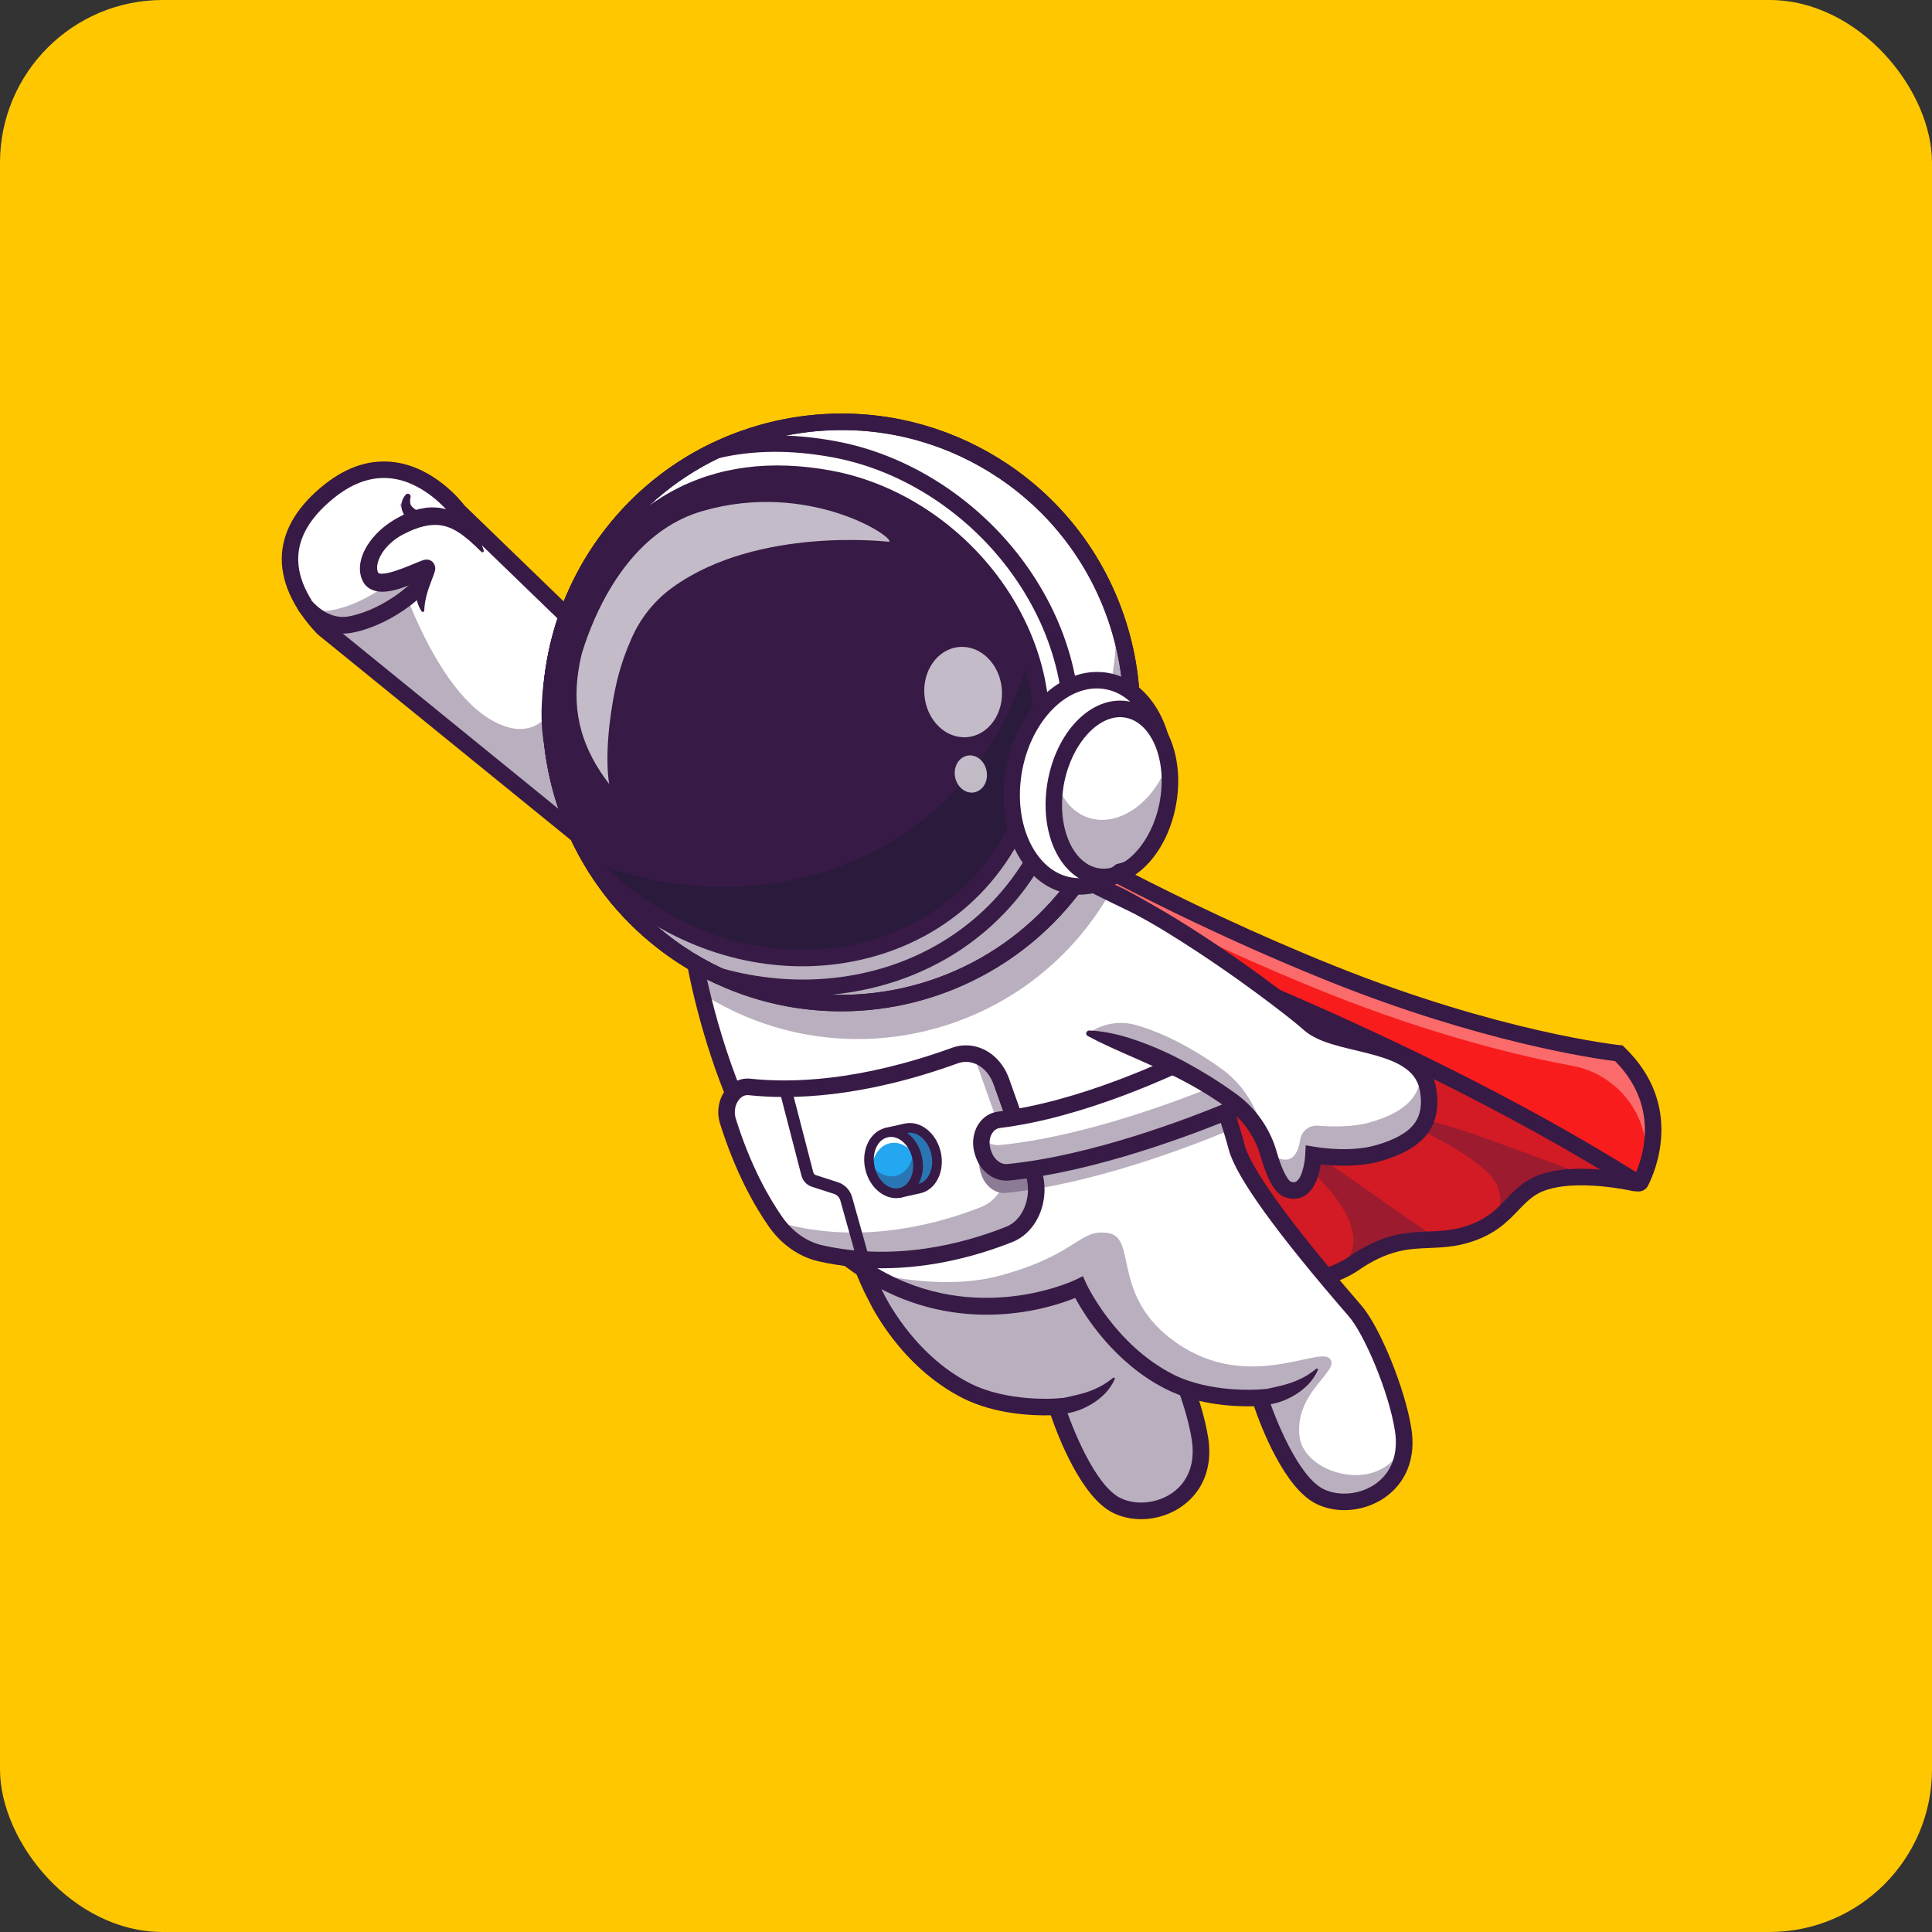 <svg width="95" height="95" viewBox="0 0 95 95" fill="none" xmlns="http://www.w3.org/2000/svg">
<rect x="0" y="0" width="95" height="95" fill="#333333" stroke="none"/>
<g clip-path="url(#clip0_2_64416)">
<path d="M0 0V95H95V0H0Z" fill="#FFC700"/>
<path d="M80.382 58.169C79.993 58.088 79.166 57.934 78.25 57.889C77.269 57.839 76.188 57.915 75.431 58.335C74.663 58.76 74.295 59.43 73.545 59.998C73.198 60.261 72.771 60.503 72.184 60.689C71.662 60.855 71.189 60.912 70.731 60.938C69.503 61.012 68.36 60.886 66.543 62.145C66.363 62.27 66.142 62.389 65.897 62.501C65.829 62.534 65.757 62.563 65.686 62.593C65.681 62.596 65.679 62.598 65.674 62.598C63.976 63.315 61.347 63.741 61.347 63.741L47.821 42.622L77.644 53.602L80.485 58.017C80.534 58.09 80.47 58.188 80.382 58.169Z" fill="#F91C1C"/>
<g opacity="0.2">
<path d="M80.382 58.169C79.993 58.088 79.166 57.934 78.25 57.889C77.269 57.839 76.188 57.915 75.431 58.335C74.663 58.76 74.295 59.43 73.545 59.998C73.198 60.261 72.771 60.503 72.184 60.689C71.662 60.855 71.189 60.912 70.731 60.938C69.503 61.012 68.36 60.886 66.543 62.145C66.363 62.27 66.142 62.389 65.897 62.501C65.829 62.534 65.757 62.563 65.686 62.593C65.681 62.596 65.679 62.598 65.674 62.598C63.976 63.315 61.347 63.741 61.347 63.741L47.821 42.622L77.644 53.602L80.485 58.017C80.534 58.09 80.47 58.188 80.382 58.169Z" fill="#371A45"/>
</g>
<g opacity="0.35">
<path d="M78.249 57.889C77.268 57.839 76.187 57.915 75.43 58.335C74.662 58.76 74.294 59.43 73.544 59.998C73.774 59.473 73.995 58.573 73.304 57.817C72 56.395 69.312 55.44 69.328 55.191C69.388 54.412 75.047 56.756 78.249 57.889Z" fill="#371A45"/>
</g>
<g opacity="0.35">
<path d="M70.729 60.936C69.502 61.009 68.359 60.884 66.542 62.142C66.362 62.268 66.141 62.387 65.896 62.499C65.82 62.527 65.749 62.558 65.685 62.591C65.68 62.594 65.678 62.596 65.673 62.596C65.987 62.116 66.903 61.686 66.407 60.202C65.797 58.373 63.072 56.397 63.132 56.155C63.293 55.507 67.623 58.917 70.729 60.936Z" fill="#371A45"/>
</g>
<path d="M61.15 64.183L46.829 41.824L77.913 53.269L80.827 57.798C80.939 57.972 80.934 58.19 80.818 58.359C80.701 58.528 80.497 58.608 80.298 58.568C78.737 58.24 76.692 58.1 75.628 58.689C75.246 58.901 74.973 59.185 74.657 59.516C74.132 60.064 73.536 60.684 72.306 61.076C71.555 61.313 70.909 61.34 70.285 61.366C69.247 61.406 68.266 61.447 66.774 62.477C65.288 63.506 61.571 64.116 61.414 64.142L61.15 64.183ZM48.815 43.42L61.545 63.294C62.409 63.138 65.186 62.589 66.311 61.81C67.998 60.644 69.142 60.599 70.251 60.553C70.847 60.53 71.413 60.506 72.061 60.302C73.094 59.974 73.569 59.478 74.07 58.955C74.4 58.611 74.743 58.252 75.234 57.981C76.5 57.278 78.5 57.442 79.761 57.644L77.376 53.939L48.815 43.42Z" fill="#371A45"/>
<path d="M51.706 44.716C51.706 44.716 67.861 50.157 80.619 58.223C80.619 58.223 82.669 54.748 79.605 51.796C79.605 51.796 73.753 51.195 65.467 47.868C57.42 44.638 51.167 40.954 51.167 40.954L51.706 44.716Z" fill="#F91C1C"/>
<g opacity="0.35">
<path d="M80.816 57.815C80.828 57.77 80.838 57.722 80.85 57.675C81.384 55.245 79.76 52.86 77.311 52.409C74.924 51.967 70.559 50.958 65.156 48.79C58.422 46.087 52.943 43.066 51.336 42.151L51.162 40.952C51.162 40.952 57.418 44.638 65.464 47.868C73.751 51.193 79.603 51.794 79.603 51.794C82.037 54.138 81.246 56.815 80.816 57.815Z" fill="white"/>
</g>
<path d="M80.581 58.587C80.486 58.587 80.391 58.561 80.311 58.509C67.754 50.595 51.734 45.156 51.575 45.102L51.338 45.021L50.64 40.174L51.369 40.603C51.431 40.639 57.691 44.311 65.614 47.491C73.744 50.754 79.586 51.386 79.643 51.391L79.783 51.405L79.883 51.502C82.849 54.364 81.358 57.68 81.028 58.314C80.964 58.44 80.847 58.532 80.712 58.568C80.671 58.58 80.626 58.587 80.581 58.587ZM52.072 44.413C54.102 45.116 68.699 50.296 80.451 57.637C80.845 56.711 81.538 54.314 79.418 52.179C78.46 52.06 72.846 51.265 65.312 48.242C58.898 45.667 53.563 42.772 51.682 41.715L52.072 44.413Z" fill="#371A45"/>
<path d="M41.334 58.998C42.191 62.223 43.068 63.745 43.068 63.745C43.068 63.745 44.486 66.849 47.521 68.388C49.473 69.376 51.96 69.174 51.96 69.174C51.96 69.174 53.23 73.217 54.926 74.036C56.622 74.855 59.465 73.722 59.009 70.758C58.705 68.787 57.465 65.849 56.639 64.897C55.605 63.705 51.342 58.791 50.832 56.884" fill="white"/>
<g opacity="0.35">
<path d="M41.334 58.998C42.191 62.223 43.068 63.745 43.068 63.745C43.068 63.745 44.486 66.849 47.521 68.388C49.473 69.376 51.96 69.174 51.96 69.174C51.96 69.174 53.23 73.217 54.926 74.036C56.622 74.855 59.465 73.722 59.009 70.758C58.705 68.787 57.465 65.849 56.639 64.897C55.605 63.705 51.342 58.791 50.832 56.884" fill="#371A45"/>
</g>
<path d="M56.111 74.701C55.636 74.701 55.166 74.601 54.748 74.399C53.169 73.637 52.019 70.613 51.67 69.592C50.913 69.614 48.967 69.573 47.336 68.747C44.296 67.205 42.837 64.21 42.707 63.928C42.602 63.742 41.766 62.199 40.942 59.099C40.885 58.883 41.014 58.66 41.23 58.603C41.446 58.546 41.669 58.674 41.726 58.89C42.555 62.014 43.41 63.524 43.419 63.541L43.436 63.574C43.45 63.602 44.837 66.571 47.702 68.022C49.53 68.948 51.901 68.768 51.924 68.766L52.247 68.74L52.345 69.048C52.684 70.126 53.841 73.057 55.1 73.665C55.883 74.043 56.95 73.922 57.696 73.371C58.448 72.813 58.771 71.905 58.605 70.815C58.306 68.863 57.083 66.025 56.328 65.158C52.772 61.061 50.789 58.311 50.435 56.983C50.378 56.767 50.506 56.544 50.722 56.487C50.939 56.43 51.162 56.558 51.219 56.774C51.402 57.453 52.387 59.377 56.943 64.626C57.864 65.69 59.109 68.751 59.408 70.692C59.7 72.585 58.764 73.592 58.18 74.022C57.579 74.47 56.838 74.701 56.111 74.701Z" fill="#371A45"/>
<path d="M41.75 43.709L22.546 25.132C22.546 25.132 19.776 21.332 16.242 24.116C12.773 26.847 14.673 29.595 15.891 30.887L33.882 45.51C33.882 45.51 35.321 58.18 42.911 62.695C48.07 65.761 53.06 63.303 53.06 63.303C53.06 63.303 54.478 66.407 57.513 67.946C59.465 68.934 61.952 68.732 61.952 68.732C61.952 68.732 63.222 72.775 64.918 73.594C66.614 74.413 69.457 73.281 69.001 70.317C68.697 68.345 67.457 65.407 66.63 64.455C65.597 63.263 61.334 58.349 60.824 56.442C58.054 46.125 50.362 41.539 50.362 41.539L41.75 43.709Z" fill="white"/>
<path d="M69.046 70.905C69.062 73.425 66.49 74.352 64.913 73.589C63.22 72.772 61.947 68.73 61.947 68.73C61.947 68.73 59.46 68.932 57.508 67.944C54.475 66.405 53.055 63.303 53.055 63.303C53.055 63.303 48.065 65.763 42.907 62.695C42.831 62.65 42.752 62.602 42.676 62.555C37.729 59.456 35.463 52.87 34.504 48.853C34.031 46.868 33.877 45.512 33.877 45.512L31.188 43.327L28.588 41.213L15.889 30.887C15.872 30.868 15.853 30.851 15.836 30.832C14.618 29.519 12.82 26.811 16.24 24.118C19.774 21.334 22.546 25.134 22.546 25.134L28.97 31.35L41.75 43.712L50.359 41.538C50.359 41.538 51.338 42.123 52.722 43.343C53.152 43.721 53.623 44.163 54.114 44.666C56.059 46.654 58.346 49.628 59.916 53.679C60.254 54.551 60.558 55.473 60.819 56.444C61.332 58.351 65.593 63.265 66.628 64.457C67.455 65.41 68.697 68.347 68.998 70.319C69.029 70.521 69.046 70.718 69.046 70.905Z" fill="white"/>
<g opacity="0.35">
<path d="M69.045 70.906C69.062 73.425 66.49 74.352 64.913 73.589C63.219 72.772 61.947 68.73 61.947 68.73C61.947 68.73 59.46 68.932 57.508 67.944C54.475 66.405 53.054 63.303 53.054 63.303C53.054 63.303 48.065 65.764 42.906 62.695C42.83 62.65 42.752 62.602 42.676 62.555C44.412 62.964 46.974 63.332 49.219 62.712C53.045 61.657 53.045 60.403 54.496 60.634C55.947 60.864 54.586 63.754 57.845 66.027C61.358 68.478 64.818 66.203 65.383 66.802C65.948 67.4 63.647 68.424 63.899 70.628C64.124 72.561 68.074 73.592 69.045 70.906Z" fill="#371A45"/>
</g>
<g opacity="0.35">
<path d="M31.19 43.325L15.888 30.887C15.872 30.868 15.853 30.851 15.836 30.832L19.002 26.346C19.002 26.346 21.061 34.385 24.802 35.703C27.78 36.753 28.186 31.68 28.186 31.68L31.19 43.325Z" fill="#371A45"/>
</g>
<path d="M66.103 74.257C65.628 74.257 65.158 74.157 64.74 73.955C63.161 73.193 62.011 70.169 61.662 69.148C60.904 69.169 58.959 69.129 57.328 68.302C54.786 67.015 53.35 64.709 52.87 63.823C51.594 64.339 47.241 65.737 42.703 63.039C38.677 60.645 36.383 56.01 35.164 52.54C34.01 49.245 33.59 46.424 33.497 45.719L15.611 31.184L15.592 31.165C14.366 29.866 13.77 28.502 13.865 27.222C13.958 25.987 14.67 24.835 15.989 23.797C17.095 22.928 18.247 22.567 19.418 22.729C21.358 22.997 22.657 24.612 22.85 24.864L41.869 43.261L50.421 41.099L50.566 41.185C50.647 41.232 52.566 42.389 54.848 44.84C56.95 47.096 59.76 50.922 61.211 56.333C61.394 57.012 62.379 58.935 66.935 64.184C67.856 65.248 69.101 68.31 69.4 70.25C69.692 72.143 68.756 73.15 68.172 73.58C67.571 74.026 66.828 74.257 66.103 74.257ZM62.237 68.3L62.334 68.609C62.674 69.687 63.831 72.618 65.089 73.226C65.873 73.603 66.939 73.482 67.685 72.931C68.438 72.373 68.761 71.466 68.595 70.376C68.293 68.424 67.072 65.585 66.317 64.719C62.762 60.622 60.781 57.871 60.425 56.544C57.936 47.274 51.326 42.65 50.286 41.971L41.627 44.158L22.235 25.401L22.213 25.372C22.201 25.355 21.016 23.767 19.299 23.531C18.359 23.403 17.411 23.707 16.487 24.434C15.357 25.325 14.744 26.282 14.67 27.282C14.573 28.595 15.423 29.801 16.16 30.587L34.257 45.298L34.276 45.462C34.29 45.588 35.784 57.988 43.111 62.344C48.011 65.255 52.825 62.959 52.872 62.935L53.248 62.752L53.421 63.132C53.435 63.161 54.822 66.129 57.686 67.581C59.508 68.504 61.885 68.326 61.909 68.324L62.237 68.3Z" fill="#371A45"/>
<path d="M50.95 58.458C50.962 59.441 50.452 60.37 49.628 60.698C47.561 61.517 44.087 62.467 40.358 61.631C39.491 61.436 38.707 60.895 38.137 60.083C37.449 59.099 36.527 57.484 35.791 55.126C35.523 54.269 36.095 53.366 36.85 53.447C38.722 53.649 42.194 53.627 46.951 51.905C47.875 51.571 48.861 52.124 49.24 53.195L50.198 55.891L50.794 57.572C50.898 57.864 50.948 58.164 50.95 58.458Z" fill="white"/>
<g opacity="0.35">
<path d="M50.951 58.458C50.963 59.441 50.452 60.37 49.628 60.698C47.562 61.517 44.087 62.467 40.358 61.631C39.491 61.436 38.708 60.895 38.138 60.083C38.095 60.023 38.054 59.964 38.012 59.9C38.316 60.078 38.641 60.206 38.981 60.282C42.709 61.118 46.184 60.168 48.25 59.349C48.607 59.209 48.904 58.954 49.127 58.634C48.737 58.534 48.393 58.197 48.248 57.741L48.219 57.655C47.982 56.91 48.367 56.159 49.027 56.078C49.134 56.064 49.243 56.05 49.35 56.035L47.866 51.855C48.462 51.998 48.987 52.483 49.241 53.2L50.198 55.895L50.794 57.577C50.808 57.612 50.818 57.648 50.83 57.686C50.839 57.715 50.849 57.745 50.856 57.774C50.872 57.833 50.887 57.895 50.898 57.955C50.903 57.981 50.908 58.007 50.913 58.033C50.92 58.064 50.922 58.095 50.927 58.128C50.932 58.163 50.937 58.202 50.939 58.239C50.944 58.278 50.946 58.313 50.946 58.351C50.951 58.384 50.951 58.422 50.951 58.458Z" fill="#371A45"/>
</g>
<path d="M43.359 62.363C42.364 62.363 41.326 62.263 40.269 62.026C39.303 61.809 38.426 61.201 37.806 60.313C37.132 59.351 36.17 57.689 35.405 55.245C35.22 54.656 35.339 54.005 35.714 53.549C36.018 53.179 36.45 52.993 36.895 53.041C38.904 53.259 42.255 53.172 46.815 51.521C47.323 51.338 47.872 51.364 48.363 51.597C48.938 51.868 49.387 52.388 49.624 53.057L51.18 57.437C51.7 58.9 51.059 60.565 49.779 61.073C48.15 61.719 45.891 62.363 43.359 62.363ZM36.757 53.848C36.555 53.848 36.41 53.984 36.341 54.067C36.142 54.312 36.078 54.68 36.18 55.005C36.911 57.349 37.83 58.933 38.471 59.85C38.977 60.572 39.678 61.064 40.447 61.235C44.001 62.03 47.321 61.178 49.48 60.32C50.349 59.976 50.786 58.755 50.415 57.71L48.86 53.331C48.694 52.865 48.394 52.511 48.017 52.333C47.717 52.193 47.397 52.176 47.09 52.288C42.386 53.991 38.901 54.076 36.807 53.851C36.79 53.848 36.773 53.848 36.757 53.848Z" fill="#371A45"/>
<g opacity="0.35">
<path d="M59.171 52.675C57.309 53.616 53.029 55.587 49.029 56.076C48.369 56.157 47.987 56.905 48.222 57.653L48.251 57.739C48.436 58.32 48.944 58.71 49.459 58.658C53.632 58.247 58.373 56.439 60.37 55.611C60.904 55.39 61.135 54.684 60.881 54.05L60.608 53.369C60.346 52.725 59.696 52.409 59.171 52.675Z" fill="#371A45"/>
</g>
<path d="M59.269 51.661C57.407 52.602 53.128 54.573 49.128 55.062C48.468 55.143 48.086 55.891 48.321 56.639L48.349 56.725C48.534 57.307 49.043 57.696 49.558 57.644C53.731 57.233 58.471 55.426 60.469 54.597C61.003 54.376 61.233 53.671 60.979 53.036L60.706 52.355C60.447 51.711 59.797 51.395 59.269 51.661Z" fill="white"/>
<path d="M49.472 58.054C48.814 58.054 48.194 57.565 47.966 56.848L47.937 56.762C47.776 56.252 47.84 55.701 48.106 55.285C48.334 54.931 48.681 54.708 49.082 54.66C53.072 54.173 57.409 52.15 59.088 51.3C59.416 51.133 59.791 51.117 60.145 51.252C60.561 51.409 60.903 51.756 61.083 52.205L61.356 52.886C61.696 53.729 61.366 54.665 60.625 54.974C58.729 55.758 53.861 57.629 49.598 58.05C49.557 58.052 49.514 58.054 49.472 58.054ZM59.454 52.022C57.737 52.889 53.298 54.96 49.18 55.463C48.978 55.487 48.854 55.617 48.788 55.722C48.65 55.936 48.621 56.233 48.709 56.515L48.738 56.601C48.864 56.995 49.199 57.27 49.519 57.24C53.675 56.831 58.454 54.993 60.314 54.221C60.641 54.086 60.772 53.611 60.603 53.185L60.33 52.504C60.235 52.266 60.062 52.084 59.86 52.008C59.763 51.972 59.611 51.943 59.454 52.022Z" fill="#371A45"/>
<g opacity="0.35">
<path d="M48.324 56.637L48.353 56.725C48.538 57.306 49.046 57.696 49.562 57.644C53.734 57.233 58.475 55.423 60.472 54.597C61.007 54.373 61.237 53.67 60.981 53.036L60.708 52.352C60.7 52.333 60.693 52.317 60.684 52.3C60.66 52.725 60.437 53.103 60.071 53.257C58.074 54.084 53.333 55.893 49.16 56.304C48.837 56.337 48.514 56.195 48.277 55.941C48.234 56.157 48.248 56.397 48.324 56.637Z" fill="#371A45"/>
</g>
<path d="M15.038 29.82C15.038 29.82 15.905 30.913 17.138 30.723C19.187 30.407 22.044 28.215 21.455 26.671C20.968 25.389 19.57 25.386 20.064 24.387" fill="white"/>
<g opacity="0.35">
<path d="M17.138 30.725C15.905 30.915 15.038 29.823 15.038 29.823L15.04 29.82C15.371 29.982 15.779 30.089 16.235 30.017C18.285 29.701 21.142 27.509 20.555 25.966C20.346 25.415 19.969 25.101 19.646 24.842L20.066 24.389C19.57 25.391 20.968 25.391 21.458 26.673C22.044 28.215 19.187 30.409 17.138 30.725Z" fill="#371A45"/>
</g>
<path d="M15.355 29.569L15.398 29.616C15.415 29.635 15.434 29.654 15.45 29.671C15.486 29.709 15.527 29.745 15.565 29.78C15.643 29.852 15.726 29.918 15.812 29.977C15.982 30.099 16.168 30.194 16.355 30.255C16.543 30.317 16.738 30.343 16.928 30.334L17.07 30.322L17.232 30.293C17.341 30.27 17.448 30.246 17.557 30.212C17.989 30.089 18.417 29.904 18.821 29.68C19.224 29.457 19.611 29.196 19.961 28.897C20.307 28.6 20.628 28.267 20.846 27.902C20.956 27.719 21.034 27.529 21.072 27.348C21.113 27.168 21.103 27.004 21.058 26.859C21.051 26.826 21.029 26.773 21.013 26.731C20.991 26.688 20.975 26.64 20.951 26.6C20.906 26.515 20.858 26.429 20.797 26.348C20.678 26.184 20.531 26.03 20.362 25.864C20.279 25.778 20.184 25.695 20.094 25.596C20.003 25.493 19.901 25.387 19.828 25.232C19.79 25.159 19.761 25.071 19.744 24.985C19.73 24.897 19.733 24.807 19.749 24.726C19.78 24.562 19.858 24.436 19.944 24.33C19.991 24.27 20.077 24.258 20.139 24.306C20.181 24.339 20.198 24.391 20.189 24.441L20.186 24.451C20.165 24.562 20.155 24.672 20.174 24.752C20.193 24.833 20.229 24.883 20.286 24.94C20.4 25.052 20.607 25.17 20.813 25.308C21.025 25.446 21.245 25.617 21.436 25.835C21.53 25.942 21.618 26.061 21.694 26.189C21.732 26.251 21.766 26.317 21.799 26.384C21.827 26.453 21.861 26.512 21.884 26.598C21.991 26.916 21.986 27.26 21.906 27.555C21.827 27.852 21.697 28.108 21.549 28.341C21.25 28.806 20.884 29.186 20.49 29.524C20.094 29.861 19.666 30.148 19.217 30.398C18.766 30.647 18.291 30.854 17.783 31.001C17.657 31.039 17.526 31.067 17.396 31.096L17.196 31.132L16.975 31.153C16.678 31.167 16.379 31.125 16.104 31.034C15.828 30.944 15.574 30.809 15.346 30.649C15.232 30.571 15.123 30.483 15.021 30.391C14.968 30.343 14.918 30.298 14.871 30.246C14.847 30.222 14.821 30.196 14.797 30.167C14.771 30.139 14.752 30.117 14.719 30.077C14.576 29.904 14.603 29.647 14.776 29.507C14.945 29.369 15.194 29.391 15.336 29.552L15.355 29.569Z" fill="#371A45"/>
<path d="M23.73 27.101C22.543 25.132 21.191 25.021 19.602 25.918C18.443 26.574 17.854 27.723 18.232 28.395C18.686 29.203 20.913 27.863 20.987 27.928C21.058 27.992 20.498 29.084 20.795 30.041" fill="white"/>
<path d="M23.674 27.136C23.567 27.041 23.47 26.946 23.375 26.849L23.223 26.714C23.173 26.669 23.128 26.621 23.078 26.578C22.873 26.412 22.679 26.248 22.467 26.129C22.368 26.061 22.256 26.02 22.154 25.965C22.045 25.93 21.942 25.882 21.833 25.863C21.619 25.809 21.401 25.797 21.178 25.823C21.066 25.83 20.952 25.859 20.838 25.878C20.724 25.913 20.61 25.935 20.494 25.982C20.263 26.058 20.035 26.17 19.807 26.284C19.382 26.514 18.997 26.844 18.76 27.243C18.639 27.438 18.563 27.652 18.544 27.839C18.539 27.932 18.541 28.02 18.568 28.086C18.572 28.124 18.596 28.148 18.608 28.181C18.615 28.191 18.615 28.186 18.62 28.189C18.627 28.191 18.682 28.212 18.769 28.21C18.857 28.21 18.964 28.196 19.076 28.172C19.301 28.124 19.544 28.041 19.786 27.951C20.028 27.861 20.27 27.756 20.527 27.652C20.593 27.626 20.655 27.599 20.736 27.569C20.757 27.561 20.779 27.554 20.81 27.543L20.833 27.535L20.869 27.526C20.883 27.523 20.912 27.516 20.933 27.516C20.962 27.514 20.992 27.514 21.021 27.516C21.026 27.516 21.054 27.519 21.111 27.535C21.159 27.55 21.204 27.576 21.239 27.604C21.275 27.633 21.28 27.642 21.301 27.666C21.318 27.687 21.332 27.709 21.346 27.733C21.372 27.775 21.389 27.842 21.389 27.846C21.396 27.882 21.401 27.918 21.401 27.953L21.399 27.998C21.396 28.015 21.394 28.029 21.394 28.037C21.387 28.075 21.38 28.098 21.372 28.124C21.346 28.21 21.323 28.272 21.299 28.336L21.228 28.521C21.042 29.006 20.881 29.469 20.862 30.02V30.022C20.859 30.06 20.829 30.091 20.788 30.091C20.764 30.091 20.745 30.079 20.731 30.06C20.56 29.813 20.479 29.507 20.451 29.207C20.425 28.906 20.453 28.604 20.508 28.319L20.591 27.927C20.591 27.918 20.593 27.908 20.591 27.913C20.591 27.911 20.589 27.918 20.589 27.925C20.589 27.932 20.589 27.939 20.589 27.944C20.589 27.97 20.591 27.998 20.596 28.025L20.605 28.06C20.612 28.082 20.622 28.105 20.634 28.127C20.646 28.148 20.66 28.169 20.674 28.186C20.693 28.207 20.698 28.215 20.731 28.241C20.767 28.269 20.81 28.293 20.855 28.307C20.909 28.324 20.935 28.324 20.938 28.326C20.962 28.329 20.988 28.329 21.014 28.326C21.026 28.326 21.047 28.322 21.054 28.322L21.066 28.319L21.042 28.331L20.874 28.414C20.634 28.54 20.375 28.663 20.109 28.775C19.843 28.887 19.563 28.984 19.252 29.048C19.095 29.079 18.931 29.101 18.743 29.096C18.56 29.089 18.335 29.053 18.114 28.901C18.007 28.825 17.912 28.716 17.853 28.604C17.81 28.512 17.762 28.416 17.743 28.317C17.686 28.12 17.691 27.93 17.71 27.749C17.758 27.393 17.898 27.089 18.062 26.818C18.404 26.281 18.867 25.87 19.389 25.555C19.643 25.41 19.902 25.267 20.19 25.163C20.33 25.103 20.482 25.065 20.631 25.025C20.707 25.008 20.788 24.997 20.864 24.982C20.905 24.975 20.943 24.968 20.983 24.963L21.104 24.956C21.266 24.942 21.429 24.954 21.593 24.968C21.755 24.999 21.919 25.027 22.071 25.087C22.149 25.113 22.225 25.141 22.296 25.179C22.368 25.217 22.441 25.253 22.51 25.293C22.641 25.386 22.774 25.471 22.883 25.581C23.116 25.785 23.291 26.03 23.443 26.279C23.517 26.405 23.579 26.535 23.641 26.664C23.695 26.797 23.743 26.932 23.785 27.067C23.797 27.103 23.776 27.143 23.74 27.155C23.717 27.163 23.69 27.158 23.674 27.141V27.136Z" fill="#371A45"/>
<path d="M51.936 68.818C52.038 68.789 52.172 68.766 52.29 68.739L52.656 68.661C52.898 68.604 53.143 68.549 53.38 68.473C53.62 68.4 53.851 68.3 54.076 68.186C54.307 68.072 54.513 67.92 54.732 67.751L54.734 67.749C54.758 67.732 54.789 67.735 54.808 67.758C54.82 67.775 54.822 67.794 54.815 67.811C54.701 68.067 54.539 68.314 54.337 68.521C54.133 68.725 53.903 68.913 53.649 69.058C53.397 69.203 53.131 69.328 52.853 69.407C52.713 69.447 52.573 69.48 52.43 69.502C52.283 69.525 52.148 69.535 51.984 69.528C51.787 69.521 51.635 69.355 51.642 69.157C51.649 68.998 51.758 68.868 51.903 68.827L51.936 68.818Z" fill="#371A45"/>
<path d="M61.927 68.374C62.029 68.345 62.162 68.322 62.281 68.296L62.647 68.217C62.889 68.16 63.133 68.106 63.371 68.029C63.611 67.956 63.841 67.856 64.067 67.742C64.297 67.628 64.504 67.476 64.72 67.308L64.722 67.305C64.746 67.288 64.777 67.291 64.796 67.315C64.808 67.331 64.81 67.35 64.803 67.367C64.689 67.623 64.528 67.87 64.326 68.077C64.121 68.281 63.891 68.469 63.637 68.614C63.385 68.759 63.119 68.885 62.841 68.965C62.701 69.006 62.561 69.039 62.419 69.06C62.271 69.084 62.136 69.094 61.972 69.086C61.775 69.079 61.623 68.913 61.63 68.716C61.637 68.557 61.746 68.426 61.891 68.386L61.927 68.374Z" fill="#371A45"/>
<path d="M67.784 56.694C66.356 57.109 64.591 56.784 64.591 56.784C64.591 56.784 64.516 58.886 63.333 58.48C62.95 58.349 62.635 57.57 62.414 56.827C62.081 55.713 61.409 54.73 60.464 54.053C60.281 53.922 60.098 53.794 59.913 53.673C56.811 51.621 53.529 50.801 53.529 50.801L53.02 46.108L52.721 43.337L52.707 43.206C53.248 43.311 53.892 43.541 54.6 43.864C58.158 45.479 63.261 49.334 64.39 50.338C65.743 51.545 69.774 51.065 70.223 53.535C70.534 55.25 69.676 56.145 67.784 56.694Z" fill="white"/>
<g opacity="0.35">
<path d="M67.785 56.694C66.358 57.109 64.593 56.784 64.593 56.784C64.593 56.784 64.517 58.886 63.334 58.48C62.952 58.349 62.636 57.57 62.415 56.827C62.083 55.713 61.41 54.73 60.465 54.053C60.282 53.922 60.099 53.794 59.914 53.673C56.812 51.621 53.53 50.801 53.53 50.801C54.217 50.319 55.086 50.174 55.893 50.412C56.76 50.668 57.936 51.129 59.503 52.167C59.689 52.288 59.871 52.416 60.054 52.547C60.997 53.224 61.672 54.207 62.004 55.321C62.225 56.067 62.543 56.843 62.923 56.974C63.605 57.207 63.85 56.599 63.933 56.041C63.997 55.62 64.372 55.319 64.797 55.352C65.503 55.409 66.533 55.43 67.374 55.186C69.001 54.713 69.863 53.986 69.875 52.701C70.044 52.934 70.165 53.21 70.224 53.533C70.535 55.25 69.678 56.145 67.785 56.694Z" fill="#371A45"/>
</g>
<path d="M53.563 50.673C53.905 50.681 54.23 50.73 54.558 50.792C54.883 50.856 55.204 50.939 55.52 51.037C56.149 51.236 56.764 51.478 57.363 51.759C57.664 51.894 57.956 52.051 58.249 52.203L58.681 52.445L58.897 52.566L59.111 52.694L59.536 52.949L59.954 53.219L60.163 53.355L60.367 53.497L60.776 53.782C61.343 54.193 61.832 54.716 62.198 55.316C62.381 55.616 62.538 55.934 62.657 56.264C62.687 56.347 62.716 56.43 62.74 56.514L62.811 56.749C62.856 56.898 62.904 57.045 62.956 57.19C63.06 57.475 63.184 57.76 63.326 57.96C63.343 57.984 63.362 58.01 63.379 58.026L63.402 58.055C63.409 58.062 63.417 58.067 63.424 58.074C63.44 58.09 63.447 58.088 63.457 58.1C63.464 58.098 63.452 58.102 63.485 58.109C63.585 58.138 63.652 58.138 63.699 58.117C63.749 58.1 63.811 58.048 63.873 57.958C63.934 57.867 63.987 57.748 64.029 57.618C64.072 57.487 64.105 57.347 64.131 57.205C64.155 57.065 64.174 56.905 64.181 56.777L64.205 56.316L64.661 56.392C64.925 56.438 65.217 56.468 65.497 56.487C65.78 56.506 66.065 56.514 66.345 56.502C66.625 56.492 66.903 56.466 67.176 56.421C67.447 56.376 67.701 56.302 67.974 56.214C68.504 56.034 69.007 55.799 69.366 55.457C69.542 55.283 69.672 55.089 69.755 54.868C69.839 54.647 69.872 54.402 69.872 54.146C69.862 54.015 69.86 53.887 69.836 53.754C69.82 53.616 69.793 53.502 69.758 53.388C69.684 53.16 69.563 52.958 69.397 52.785C69.064 52.431 68.563 52.196 68.034 52.018C67.499 51.84 66.929 51.711 66.347 51.571C66.055 51.5 65.761 51.426 65.464 51.334C65.167 51.241 64.865 51.132 64.566 50.965L64.454 50.901L64.345 50.828C64.272 50.783 64.2 50.721 64.129 50.664L63.965 50.521L63.799 50.381C63.576 50.196 63.345 50.013 63.113 49.833C62.649 49.472 62.177 49.118 61.702 48.769C60.752 48.07 59.783 47.396 58.797 46.75C57.812 46.106 56.814 45.477 55.779 44.933C55.258 44.667 54.729 44.427 54.213 44.166C53.693 43.912 53.192 43.655 52.672 43.349L52.667 43.346C52.601 43.306 52.577 43.221 52.617 43.154C52.641 43.114 52.682 43.09 52.724 43.085C52.881 43.069 53.045 43.062 53.199 43.076C53.278 43.083 53.356 43.088 53.434 43.097C53.513 43.109 53.589 43.123 53.665 43.138C53.971 43.197 54.263 43.289 54.548 43.399C55.121 43.612 55.65 43.909 56.173 44.206C56.695 44.505 57.218 44.8 57.728 45.111C58.239 45.422 58.745 45.743 59.244 46.071C60.244 46.726 61.22 47.408 62.182 48.113C62.664 48.467 63.139 48.826 63.611 49.194C63.846 49.379 64.082 49.564 64.314 49.757L64.49 49.904L64.661 50.053C64.749 50.125 64.844 50.196 64.958 50.255C65.404 50.5 65.972 50.642 66.54 50.783C67.11 50.923 67.701 51.051 68.292 51.248C68.587 51.348 68.884 51.464 69.174 51.621C69.461 51.775 69.746 51.972 69.986 52.229C70.228 52.483 70.42 52.801 70.527 53.141C70.582 53.31 70.618 53.485 70.637 53.642C70.665 53.801 70.67 53.97 70.679 54.136C70.682 54.473 70.637 54.825 70.511 55.16C70.387 55.495 70.178 55.801 69.929 56.043C69.421 56.525 68.817 56.787 68.228 56.989C68.076 57.034 67.939 57.086 67.777 57.124C67.62 57.167 67.464 57.197 67.307 57.226C66.993 57.278 66.68 57.304 66.369 57.316C66.058 57.328 65.746 57.319 65.44 57.3C65.129 57.278 64.832 57.247 64.509 57.193L64.989 56.808C64.979 57.003 64.958 57.167 64.927 57.345C64.896 57.52 64.856 57.696 64.796 57.874C64.737 58.053 64.661 58.233 64.54 58.413C64.421 58.589 64.243 58.779 63.987 58.877C63.861 58.926 63.725 58.948 63.599 58.946C63.535 58.943 63.474 58.941 63.417 58.929C63.357 58.919 63.303 58.905 63.248 58.889C63.203 58.879 63.12 58.843 63.051 58.808C62.994 58.772 62.93 58.732 62.887 58.689L62.818 58.627L62.761 58.566C62.721 58.523 62.692 58.482 62.661 58.442C62.543 58.276 62.457 58.114 62.381 57.953C62.305 57.791 62.241 57.63 62.184 57.468C62.127 57.307 62.072 57.145 62.025 56.986L61.956 56.756C61.935 56.684 61.911 56.613 61.885 56.544C61.783 56.264 61.652 55.996 61.495 55.744C61.184 55.236 60.771 54.794 60.286 54.443C59.26 53.699 58.137 53.086 56.978 52.559C55.826 52.011 54.639 51.559 53.484 50.942L53.482 50.939C53.415 50.904 53.389 50.818 53.425 50.752C53.463 50.697 53.513 50.671 53.563 50.673Z" fill="#371A45"/>
<g opacity="0.35">
<path d="M54.602 43.867C54.519 44.014 54.431 44.159 54.34 44.306C54.267 44.425 54.191 44.546 54.112 44.662C53.775 45.175 53.412 45.657 53.022 46.111C50.12 49.498 45.859 51.258 41.568 51.08C41.294 51.068 41.021 51.049 40.748 51.02C39.998 50.944 39.25 50.811 38.511 50.614C37.901 50.45 37.293 50.246 36.699 49.996C36.008 49.709 35.331 49.362 34.673 48.959C34.618 48.923 34.561 48.89 34.507 48.854C34.034 46.869 33.88 45.513 33.88 45.513L31.191 43.328L28.591 41.214C27.567 38.055 27.643 34.557 28.971 31.35L41.751 43.712L50.36 41.539C50.36 41.539 51.338 42.123 52.723 43.344L52.709 43.214C53.248 43.313 53.894 43.546 54.602 43.867Z" fill="#371A45"/>
</g>
<g opacity="0.7">
<path d="M29.087 30.904C28.823 31.566 28.638 32.167 28.517 32.63C28.642 32.025 28.837 31.447 29.087 30.904Z" fill="white"/>
</g>
<path d="M27.752 39.359C28.474 41.636 29.768 43.743 31.588 45.446C31.958 45.793 32.35 46.123 32.763 46.434C32.963 46.586 33.172 46.733 33.383 46.878C34.025 47.31 34.687 47.683 35.366 47.997C35.951 48.27 36.549 48.498 37.155 48.685C37.884 48.911 38.627 49.077 39.373 49.182C39.646 49.22 39.917 49.248 40.19 49.272C45.175 49.681 50.229 47.458 53.222 43.014C57.632 36.468 55.903 27.588 49.36 23.178C48.099 22.33 46.752 21.705 45.365 21.304C45.204 21.256 45.04 21.211 44.876 21.171C44.437 21.059 43.997 20.969 43.553 20.903C42.529 20.746 41.494 20.701 40.473 20.767C39.451 20.831 38.437 21.007 37.454 21.287C37.141 21.375 36.832 21.475 36.525 21.587C36.065 21.753 35.613 21.941 35.169 22.157C32.958 23.218 30.994 24.864 29.524 27.044C26.985 30.806 26.479 35.345 27.752 39.359Z" fill="white"/>
<g opacity="0.35">
<path d="M53.219 43.014C50.227 47.457 45.173 49.68 40.188 49.272C39.915 49.251 39.644 49.22 39.371 49.182C38.625 49.077 37.884 48.911 37.153 48.685C36.547 48.498 35.949 48.27 35.364 47.996C34.685 47.683 34.022 47.31 33.381 46.878C33.17 46.733 32.963 46.586 32.761 46.434C32.348 46.123 31.956 45.79 31.586 45.443C29.766 43.74 28.472 41.634 27.75 39.356C27.353 38.105 27.128 36.803 27.085 35.49C27.824 37.646 29.08 39.639 30.816 41.263C31.187 41.612 31.578 41.94 31.992 42.254C32.191 42.406 32.4 42.553 32.612 42.698C33.253 43.13 33.916 43.503 34.595 43.816C35.181 44.09 35.778 44.318 36.383 44.505C37.112 44.731 37.856 44.897 38.601 45.002C38.874 45.04 39.145 45.068 39.418 45.092C44.404 45.5 49.455 43.277 52.45 38.834C54.198 36.243 54.979 33.283 54.882 30.381C56.288 34.476 55.825 39.152 53.219 43.014Z" fill="#371A45"/>
</g>
<path d="M41.356 49.728C40.957 49.728 40.558 49.711 40.154 49.678C39.874 49.654 39.594 49.623 39.316 49.586C38.539 49.476 37.772 49.303 37.034 49.075C36.402 48.88 35.785 48.64 35.196 48.367C34.492 48.042 33.806 47.655 33.158 47.218C32.918 47.054 32.709 46.904 32.519 46.762C32.103 46.448 31.697 46.106 31.31 45.745C29.486 44.038 28.123 41.874 27.365 39.485C26 35.176 26.662 30.559 29.184 26.819C30.643 24.655 32.65 22.917 34.991 21.793C35.433 21.579 35.903 21.382 36.385 21.209C36.694 21.097 37.017 20.993 37.343 20.9C38.354 20.613 39.399 20.432 40.447 20.366C41.506 20.297 42.572 20.345 43.615 20.504C44.069 20.573 44.527 20.668 44.976 20.782C45.154 20.827 45.32 20.872 45.482 20.919C46.928 21.34 48.31 21.988 49.586 22.845C56.304 27.375 58.086 36.525 53.559 43.244C50.816 47.313 46.22 49.728 41.356 49.728ZM28.139 39.238C28.854 41.494 30.144 43.539 31.866 45.151C32.231 45.493 32.616 45.816 33.008 46.113C33.189 46.251 33.386 46.391 33.614 46.545C34.227 46.959 34.875 47.325 35.538 47.631C36.093 47.89 36.678 48.115 37.276 48.301C37.974 48.517 38.699 48.678 39.43 48.783C39.691 48.818 39.96 48.849 40.223 48.871C45.23 49.282 50.082 46.952 52.885 42.791C57.164 36.442 55.48 27.797 49.132 23.517C47.928 22.708 46.622 22.095 45.251 21.696C45.099 21.651 44.947 21.608 44.779 21.568C44.351 21.458 43.919 21.37 43.491 21.306C42.506 21.154 41.499 21.112 40.499 21.176C39.508 21.238 38.52 21.409 37.566 21.682C37.259 21.77 36.955 21.867 36.663 21.971C36.207 22.135 35.766 22.323 35.347 22.525C33.136 23.586 31.241 25.227 29.864 27.272C27.474 30.804 26.85 35.167 28.139 39.238Z" fill="#371A45"/>
<path d="M41.356 49.728C40.957 49.728 40.558 49.711 40.154 49.678C39.874 49.654 39.594 49.623 39.316 49.586C38.539 49.476 37.772 49.303 37.034 49.075C36.402 48.88 35.785 48.64 35.196 48.367C34.492 48.042 33.806 47.655 33.158 47.218C32.918 47.054 32.709 46.904 32.519 46.762C32.103 46.448 31.697 46.106 31.31 45.745C29.486 44.038 28.123 41.874 27.365 39.485C26 35.176 26.662 30.559 29.184 26.819C30.643 24.655 32.65 22.917 34.991 21.793C35.433 21.579 35.903 21.382 36.385 21.209C36.694 21.097 37.017 20.993 37.343 20.9C38.354 20.613 39.399 20.432 40.447 20.366C41.506 20.297 42.572 20.345 43.615 20.504C44.069 20.573 44.527 20.668 44.976 20.782C45.154 20.827 45.32 20.872 45.482 20.919C46.928 21.34 48.31 21.988 49.586 22.845C56.304 27.375 58.086 36.525 53.559 43.244C50.816 47.313 46.22 49.728 41.356 49.728ZM28.139 39.238C28.854 41.494 30.144 43.539 31.866 45.151C32.231 45.493 32.616 45.816 33.008 46.113C33.189 46.251 33.386 46.391 33.614 46.545C34.227 46.959 34.875 47.325 35.538 47.631C36.093 47.89 36.678 48.115 37.276 48.301C37.974 48.517 38.699 48.678 39.43 48.783C39.691 48.818 39.96 48.849 40.223 48.871C45.23 49.282 50.082 46.952 52.885 42.791C57.164 36.442 55.48 27.797 49.132 23.517C47.928 22.708 46.622 22.095 45.251 21.696C45.099 21.651 44.947 21.608 44.779 21.568C44.351 21.458 43.919 21.37 43.491 21.306C42.506 21.154 41.499 21.112 40.499 21.176C39.508 21.238 38.52 21.409 37.566 21.682C37.259 21.77 36.955 21.867 36.663 21.971C36.207 22.135 35.766 22.323 35.347 22.525C33.136 23.586 31.241 25.227 29.864 27.272C27.474 30.804 26.85 35.167 28.139 39.238Z" fill="#371A45"/>
<path d="M29.297 42.679C36.417 50.001 48.387 48.046 50.879 38.242C52.575 31.573 47.352 24.764 40.84 23.546C36.102 22.66 31.088 23.869 27.701 30.847C27.701 30.847 26.68 34.167 27.167 36.601C27.654 39.036 28.537 41.32 28.537 41.32L29.297 42.679Z" fill="#371A45"/>
<g opacity="0.35">
<path d="M50.877 38.245C48.385 48.049 36.415 50.001 29.295 42.681L29.141 42.406C37.878 45.755 47.932 42.066 50.634 32.2C51.266 34.115 51.399 36.186 50.877 38.245Z" fill="#111A28"/>
</g>
<path d="M39.475 48.977C38.074 48.977 36.651 48.783 35.257 48.388L35.198 48.367C34.495 48.042 33.809 47.655 33.158 47.218C32.918 47.054 32.709 46.904 32.519 46.762C32.103 46.448 31.697 46.106 31.31 45.745C29.486 44.037 28.123 41.874 27.365 39.485C26 35.176 26.662 30.559 29.184 26.819C30.643 24.655 32.65 22.917 34.991 21.793L35.029 21.774L35.07 21.765C36.908 21.313 38.946 21.292 41.128 21.701C45.014 22.427 48.666 24.945 50.897 28.438C52.949 31.649 53.599 35.3 52.73 38.72C51.785 42.434 49.633 45.353 46.505 47.156C44.41 48.358 41.974 48.977 39.475 48.977ZM35.509 47.617C39.169 48.645 43.028 48.22 46.099 46.448C49.032 44.757 51.053 42.014 51.942 38.516C52.754 35.316 52.141 31.892 50.21 28.871C48.096 25.565 44.646 23.18 40.976 22.494C38.927 22.111 37.017 22.126 35.302 22.539C33.108 23.601 31.227 25.235 29.857 27.268C27.474 30.802 26.847 35.164 28.137 39.235C28.852 41.491 30.142 43.536 31.863 45.149C32.229 45.491 32.614 45.814 33.006 46.111C33.186 46.249 33.383 46.389 33.611 46.543C34.217 46.949 34.853 47.31 35.509 47.617Z" fill="#371A45"/>
<path d="M39.442 47.514C35.661 47.514 31.868 45.904 29.006 42.962L28.968 42.923L28.158 41.468C28.123 41.373 27.256 39.121 26.769 36.682C26.268 34.176 27.27 30.868 27.315 30.728L27.339 30.671C30.308 24.55 34.877 22.019 40.917 23.149C44.387 23.798 47.645 26.047 49.638 29.163C51.469 32.029 52.051 35.29 51.274 38.344C50.153 42.755 47.066 45.937 42.805 47.077C41.7 47.372 40.57 47.514 39.442 47.514ZM29.626 42.434C33.134 46.016 38.098 47.493 42.593 46.291C46.565 45.23 49.441 42.258 50.486 38.143C51.205 35.307 50.661 32.274 48.951 29.597C47.078 26.667 44.019 24.553 40.767 23.945C35.141 22.893 30.873 25.265 28.085 30.994C27.99 31.319 27.13 34.333 27.569 36.52C28.016 38.753 28.814 40.891 28.911 41.147L29.626 42.434Z" fill="#371A45"/>
<path d="M57.16 39.184C57.667 36.408 56.443 33.858 54.426 33.49C52.409 33.122 50.363 35.074 49.856 37.851C49.349 40.628 50.573 43.177 52.59 43.545C54.607 43.914 56.653 41.961 57.16 39.184Z" fill="white"/>
<path d="M53.081 43.992C52.996 43.992 52.91 43.99 52.827 43.983C51.922 43.909 51.112 43.46 50.485 42.686C49.571 41.556 49.174 39.907 49.4 38.162C49.787 35.16 51.939 32.865 54.197 33.051C55.102 33.124 55.912 33.573 56.539 34.347C57.453 35.478 57.85 37.126 57.624 38.872C57.252 41.76 55.245 43.992 53.081 43.992ZM53.934 33.851C52.174 33.851 50.523 35.777 50.203 38.266C50.008 39.77 50.35 41.233 51.115 42.175C51.599 42.774 52.212 43.118 52.891 43.173C54.725 43.323 56.484 41.347 56.817 38.767C57.012 37.264 56.67 35.801 55.905 34.858C55.42 34.26 54.808 33.915 54.129 33.861C54.064 33.853 54 33.851 53.934 33.851Z" fill="#371A45"/>
<path d="M57.663 39.446C58.106 37.417 57.141 35.484 55.508 35.127C53.876 34.771 52.194 36.127 51.751 38.156C51.308 40.184 52.273 42.117 53.905 42.474C55.538 42.83 57.22 41.474 57.663 39.446Z" fill="white"/>
<g opacity="0.35">
<path d="M51.59 40.43C51.5 39.668 51.619 38.877 51.892 38.155C52.246 39.877 53.659 40.743 55.179 40.105C56.16 39.691 56.96 38.744 57.385 37.627C57.409 37.737 57.426 37.848 57.44 37.965C57.67 39.907 56.547 42.035 54.93 42.717C53.315 43.396 51.821 42.373 51.59 40.43Z" fill="#371A45"/>
</g>
<path d="M54.273 43.524C54.214 43.524 54.155 43.522 54.095 43.517C53.419 43.467 52.81 43.133 52.338 42.548C51.597 41.636 51.272 40.209 51.469 38.727C51.803 36.2 53.468 34.326 55.252 34.457C55.929 34.507 56.537 34.841 57.01 35.426C57.751 36.338 58.076 37.765 57.879 39.247C57.553 41.691 55.991 43.524 54.273 43.524ZM55.079 35.264C53.803 35.264 52.533 36.862 52.271 38.836C52.103 40.1 52.364 41.297 52.965 42.038C53.295 42.444 53.706 42.676 54.152 42.71C55.463 42.807 56.803 41.173 57.071 39.142C57.24 37.879 56.979 36.682 56.378 35.941C56.048 35.535 55.637 35.302 55.19 35.269C55.155 35.267 55.117 35.264 55.079 35.264Z" fill="#371A45"/>
<g opacity="0.7">
<path d="M43.724 26.643C43.724 26.643 37.281 25.859 33.091 28.87C33.087 28.873 33.082 28.878 33.077 28.88C32.196 29.514 31.503 30.376 31.063 31.369C30.481 32.682 30.275 33.673 30.125 34.551C29.671 37.223 29.959 38.56 29.959 38.56C28.679 36.891 28.094 35.143 28.451 32.913C28.486 32.694 28.531 32.469 28.584 32.238C28.596 32.186 28.61 32.134 28.624 32.081C28.624 32.081 28.624 32.079 28.626 32.079C28.767 31.621 28.976 31.027 29.265 30.376C30.139 28.412 31.759 25.933 34.545 25.128C39.753 23.619 43.99 26.403 43.724 26.643Z" fill="white"/>
</g>
<g opacity="0.7">
<path d="M47.566 36.246C48.616 36.148 49.374 35.077 49.26 33.853C49.145 32.629 48.201 31.716 47.151 31.815C46.101 31.913 45.343 32.984 45.457 34.208C45.572 35.432 46.516 36.344 47.566 36.246Z" fill="white"/>
</g>
<g opacity="0.7">
<path d="M47.901 38.963C48.33 38.886 48.604 38.419 48.514 37.919C48.425 37.419 48.005 37.077 47.576 37.154C47.147 37.231 46.873 37.698 46.962 38.198C47.052 38.697 47.472 39.04 47.901 38.963Z" fill="white"/>
</g>
<path d="M43.707 57.223C43.742 57.387 44.267 58.653 44.267 58.653C44.267 58.653 44.685 58.56 45.198 58.446C45.839 58.304 46.21 57.525 46.027 56.705C45.844 55.886 45.177 55.34 44.535 55.482C44.103 55.58 43.605 55.689 43.605 55.689C43.605 55.689 43.647 56.957 43.707 57.223Z" fill="#22A7F0"/>
<g opacity="0.35">
<path d="M43.707 57.223C43.742 57.387 44.267 58.653 44.267 58.653C44.267 58.653 44.685 58.56 45.198 58.446C45.839 58.304 46.21 57.525 46.027 56.705C45.844 55.886 45.177 55.34 44.535 55.482C44.103 55.58 43.605 55.689 43.605 55.689C43.605 55.689 43.647 56.957 43.707 57.223Z" fill="#371A45"/>
</g>
<path d="M44.266 58.89C44.171 58.89 44.083 58.833 44.048 58.743C43.922 58.441 43.513 57.444 43.475 57.273C43.413 56.993 43.373 55.829 43.368 55.696C43.364 55.582 43.442 55.482 43.554 55.456L44.485 55.249C45.252 55.078 46.047 55.708 46.259 56.653C46.358 57.1 46.316 57.553 46.135 57.931C45.948 58.328 45.632 58.591 45.249 58.677L44.318 58.883C44.302 58.89 44.285 58.89 44.266 58.89ZM43.938 57.171C43.96 57.261 44.183 57.824 44.411 58.377L45.147 58.214C45.385 58.161 45.584 57.988 45.708 57.727C45.841 57.446 45.874 57.102 45.796 56.758C45.641 56.069 45.1 55.601 44.589 55.715L43.85 55.879C43.87 56.363 43.903 57.017 43.938 57.171Z" fill="#371A45"/>
<path d="M44.265 58.658C44.906 58.515 45.276 57.736 45.094 56.918C44.911 56.1 44.244 55.553 43.604 55.696C42.964 55.838 42.593 56.617 42.776 57.435C42.958 58.253 43.625 58.801 44.265 58.658Z" fill="#22A7F0"/>
<g opacity="0.35">
<path d="M45.097 56.914C45.28 57.731 44.91 58.513 44.269 58.655C43.627 58.798 42.96 58.252 42.777 57.432C42.751 57.323 42.737 57.211 42.734 57.102C43.024 57.627 43.539 57.933 44.036 57.822C44.589 57.698 44.943 57.1 44.91 56.411C44.991 56.56 45.055 56.731 45.097 56.914Z" fill="#371A45"/>
</g>
<path d="M45.097 56.915C45.109 56.969 45.119 57.026 45.126 57.081C44.855 56.468 44.295 56.095 43.753 56.216C43.157 56.349 42.791 57.036 42.896 57.791C42.846 57.677 42.806 57.558 42.777 57.43C42.594 56.613 42.965 55.832 43.606 55.689C44.247 55.549 44.915 56.095 45.097 56.915Z" fill="white"/>
<path d="M44.06 58.914C43.761 58.914 43.464 58.803 43.201 58.587C42.878 58.323 42.645 57.931 42.545 57.482C42.334 56.537 42.787 55.63 43.554 55.459C44.322 55.288 45.117 55.917 45.329 56.862C45.428 57.309 45.386 57.762 45.205 58.14C45.017 58.537 44.702 58.8 44.319 58.886C44.234 58.905 44.146 58.914 44.06 58.914ZM43.813 55.905C43.761 55.905 43.709 55.91 43.657 55.922C43.144 56.036 42.854 56.689 43.008 57.38C43.084 57.724 43.26 58.024 43.5 58.221C43.723 58.404 43.977 58.477 44.215 58.423C44.452 58.37 44.652 58.197 44.775 57.936C44.908 57.656 44.941 57.311 44.863 56.967C44.728 56.347 44.276 55.905 43.813 55.905Z" fill="#371A45"/>
<path d="M42.398 62.061C42.265 62.061 42.144 61.973 42.108 61.84L41.322 59.035C41.279 58.881 41.163 58.757 41.02 58.71L39.921 58.354C39.669 58.273 39.477 58.066 39.408 57.803L38.384 53.851C38.341 53.689 38.439 53.525 38.6 53.483C38.762 53.44 38.926 53.537 38.968 53.699L39.992 57.651C40.009 57.712 40.051 57.76 40.106 57.779L41.206 58.135C41.543 58.244 41.804 58.52 41.901 58.871L42.688 61.676C42.733 61.838 42.64 62.004 42.479 62.049C42.453 62.056 42.424 62.061 42.398 62.061Z" fill="#371A45"/>
</g>
<defs>
<clipPath id="clip0_2_64416">
<rect width="95" height="95" rx="8" fill="white"/>
</clipPath>
</defs>
</svg>
